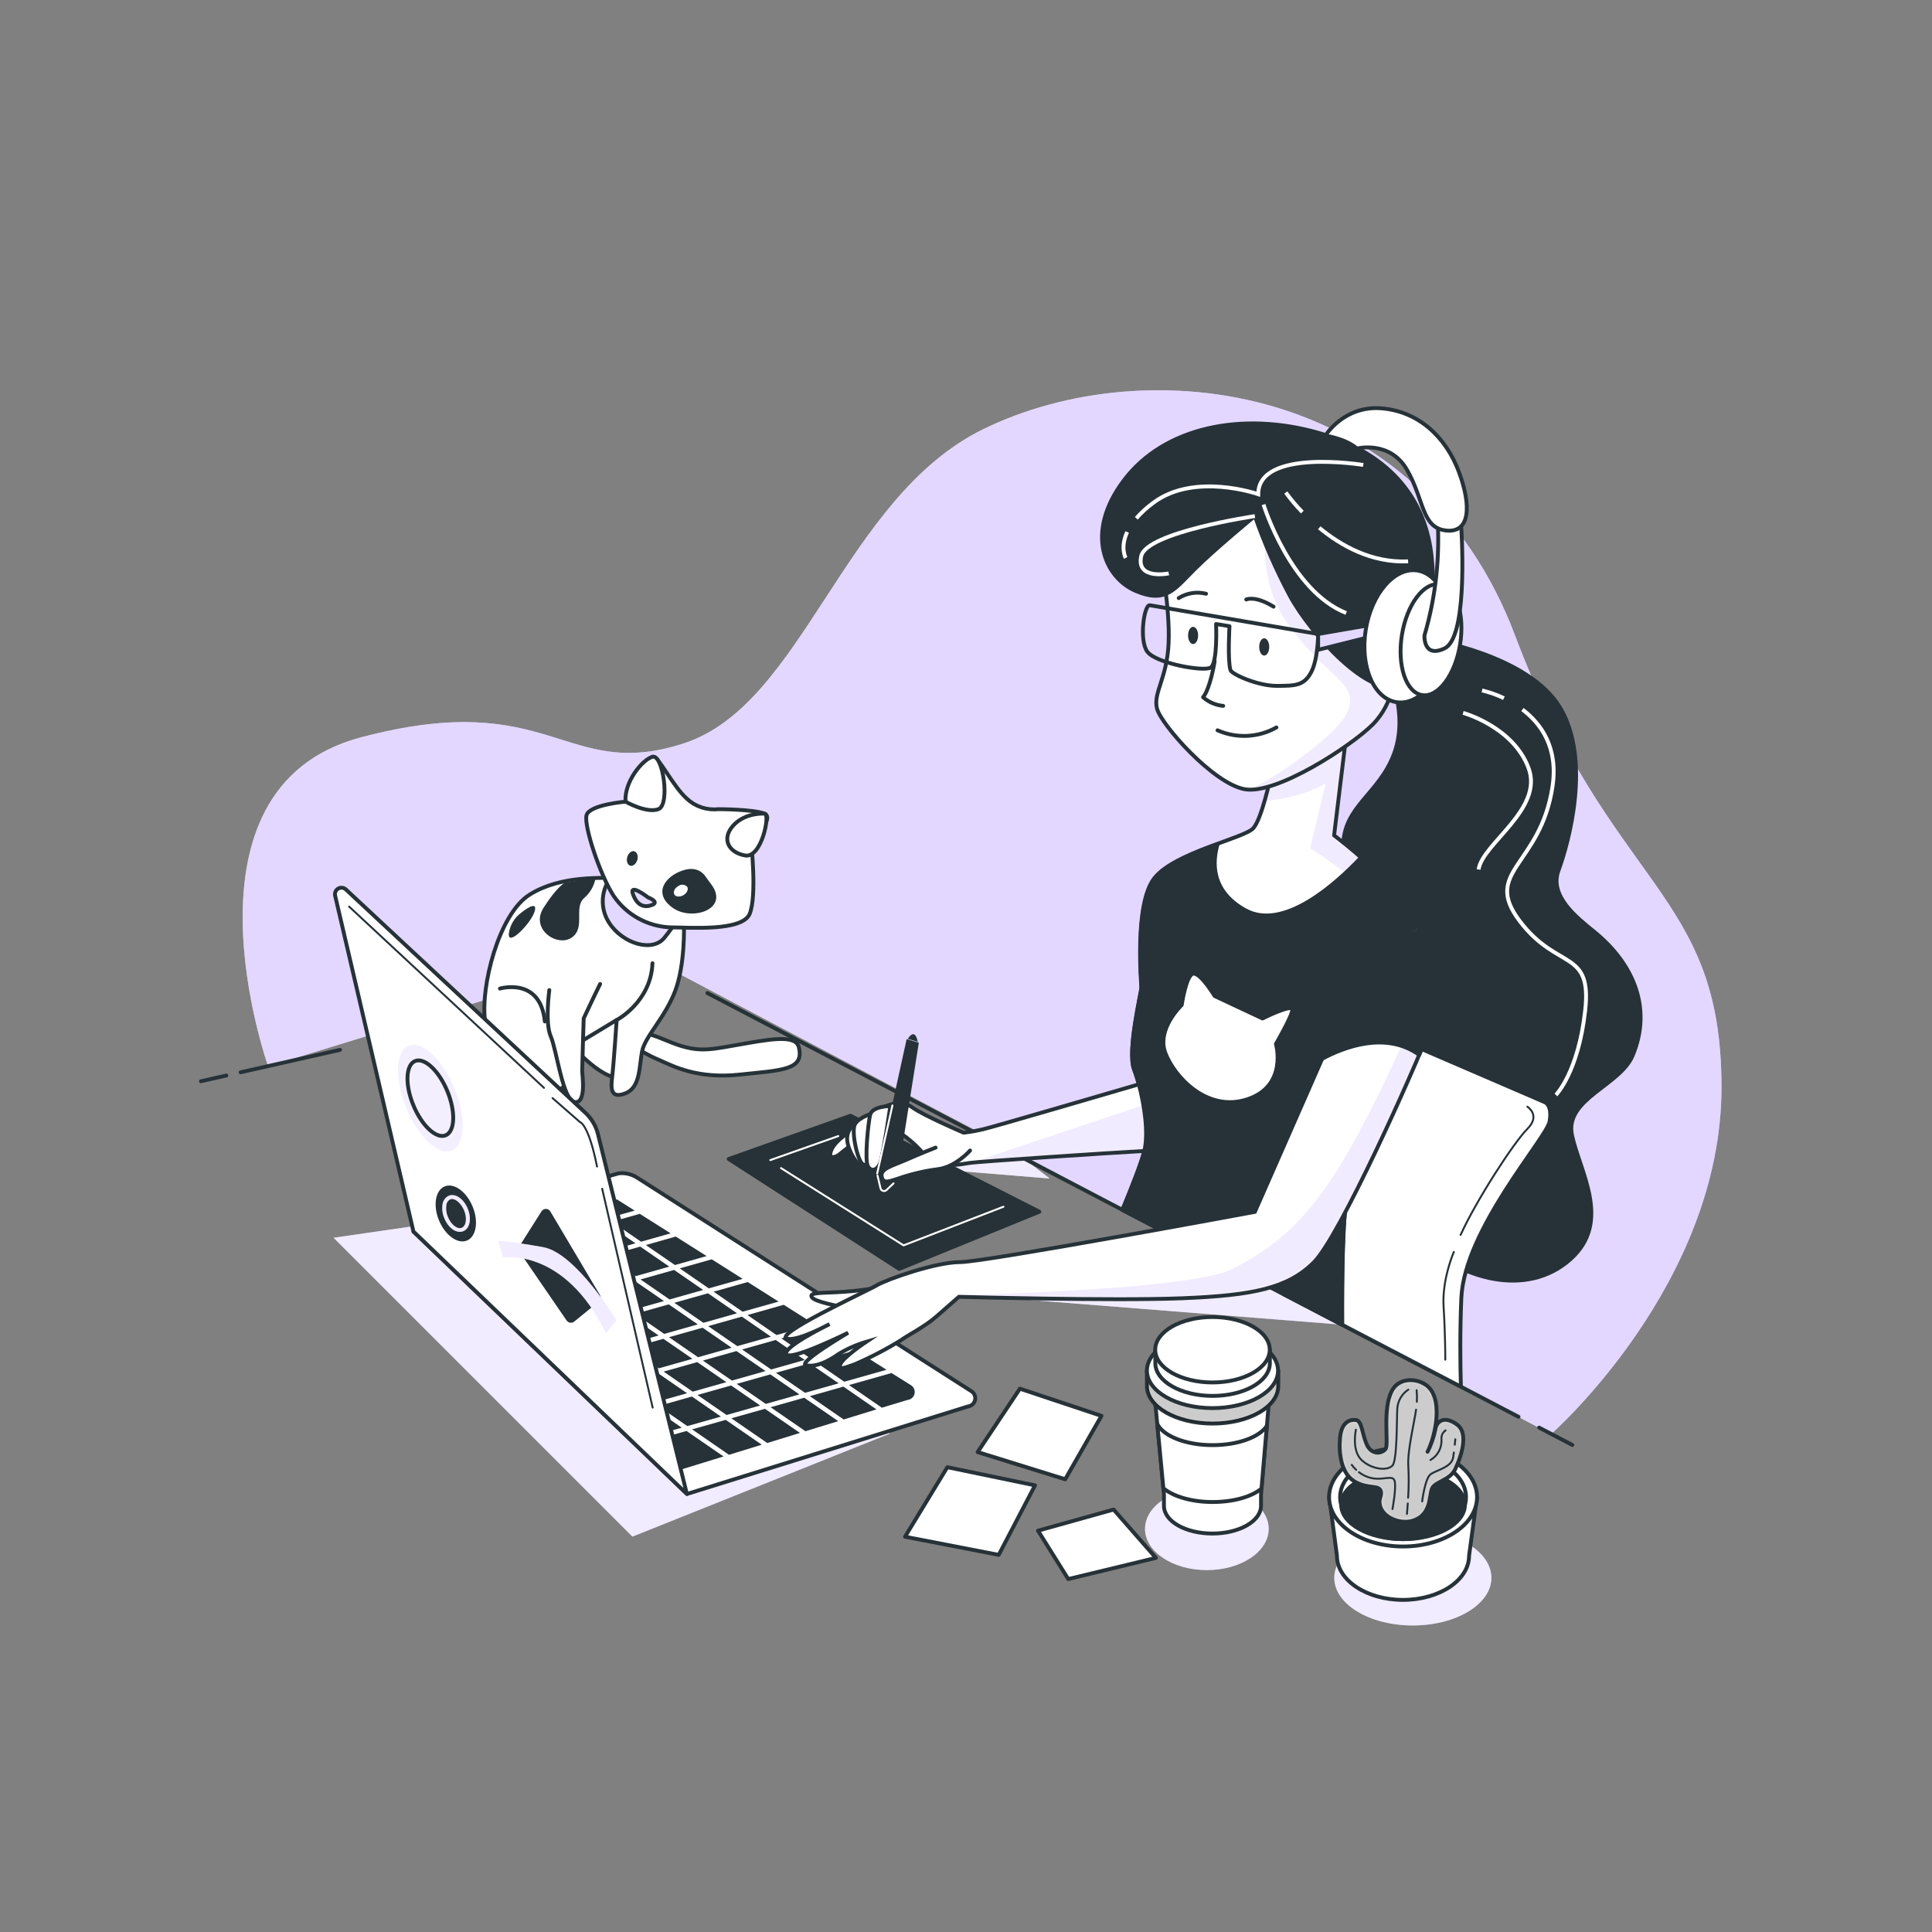 <svg width="500" height="500" viewBox="0 0 500 500" fill="none" xmlns="http://www.w3.org/2000/svg">
<rect x="0" y="0" width="500" height="500" fill="#808080" stroke="none"/>
<path d="M401.41 371.15C401.41 371.15 445.52 332.45 445.52 281.38C445.52 230.31 416.89 230.3 392.12 164.52C367.35 98.74 296.93 90.23 254.37 111.12C218.25 128.86 207.94 182.32 176.98 192.38C146.02 202.44 142.98 177.68 93.4 190.83C43.82 203.98 69.4 275.96 69.4 275.96L165.4 246.55L401.41 371.15Z" fill="#E3D8FF"/>
<path opacity="0.7" d="M401.41 371.15C401.41 371.15 445.52 332.45 445.52 281.38C445.52 230.31 416.89 230.3 392.12 164.52C367.35 98.74 296.93 90.23 254.37 111.12C218.25 128.86 207.94 182.32 176.98 192.38C146.02 202.44 142.98 177.68 93.4 190.83C43.82 203.98 69.4 275.96 69.4 275.96L165.4 246.55L401.41 371.15Z" fill="#E3D8FF"/>
<path d="M230.33 371L163.67 397.67L86.33 320.33L137 313L230.33 371Z" fill="#E3D8FF"/>
<path opacity="0.5" d="M230.33 371L163.67 397.67L86.33 320.33L137 313L230.33 371Z" fill="white"/>
<path d="M312.33 406.34C321.167 406.34 328.33 401.563 328.33 395.67C328.33 389.777 321.167 385 312.33 385C303.493 385 296.33 389.777 296.33 395.67C296.33 401.563 303.493 406.34 312.33 406.34Z" fill="#E3D8FF"/>
<path opacity="0.5" d="M312.33 406.34C321.167 406.34 328.33 401.563 328.33 395.67C328.33 389.777 321.167 385 312.33 385C303.493 385 296.33 389.777 296.33 395.67C296.33 401.563 303.493 406.34 312.33 406.34Z" fill="white"/>
<path d="M249.67 335.09L347.35 342.83L325.67 331.67L249.67 335.09Z" fill="#E3D8FF"/>
<path opacity="0.5" d="M249.67 335.09L347.35 342.83L325.67 331.67L249.67 335.09Z" fill="white"/>
<path d="M271.67 305L242.69 302.63L246.33 298.33H263L271.67 305Z" fill="#E3D8FF"/>
<path opacity="0.5" d="M271.67 305L242.69 302.63L246.33 298.33H263L271.67 305Z" fill="white"/>
<path d="M365.64 420.67C376.868 420.67 385.97 415.15 385.97 408.34C385.97 401.53 376.868 396.01 365.64 396.01C354.412 396.01 345.31 401.53 345.31 408.34C345.31 415.15 354.412 420.67 365.64 420.67Z" fill="#E3D8FF"/>
<path opacity="0.5" d="M365.64 420.67C376.868 420.67 385.97 415.15 385.97 408.34C385.97 401.53 376.868 396.01 365.64 396.01C354.412 396.01 345.31 401.53 345.31 408.34C345.31 415.15 354.412 420.67 365.64 420.67Z" fill="white"/>
<path d="M245.17 379.71L234.22 397.7L258.47 402.4L267.86 384.41L245.17 379.71Z" fill="white" stroke="#263238" stroke-linecap="round" stroke-linejoin="round"/>
<path d="M263.95 359.38L253 375.8L275.68 382.84L285.07 366.42L263.95 359.38Z" fill="white"/>
<mask id="mask0_28_2" style="mask-type:luminance" maskUnits="userSpaceOnUse" x="253" y="359" width="33" height="24">
<path d="M263.95 359.38L253 375.8L275.68 382.84L285.07 366.42L263.95 359.38Z" fill="white"/>
</mask>
<g mask="url(#mask0_28_2)">
<path opacity="0.5" d="M263.95 359.38L253 375.8L275.68 382.84L285.07 366.42L263.95 359.38Z" fill="white" stroke="#263238" stroke-miterlimit="10"/>
</g>
<path d="M263.95 359.38L253 375.8L275.68 382.84L285.07 366.42L263.95 359.38Z" stroke="#263238" stroke-linecap="round" stroke-linejoin="round"/>
<path d="M288.2 390.67L268.64 396.14L276.46 408.66L299.15 403.18L288.2 390.67Z" fill="white" stroke="#263238" stroke-linecap="round" stroke-linejoin="round"/>
<path d="M344 387.46L346 402.65C346 408.94 353.65 414.05 363.09 414.05C372.53 414.05 380.19 408.94 380.19 402.65L382.25 387.46H344Z" fill="white" stroke="#263238" stroke-linecap="round" stroke-linejoin="round"/>
<path d="M363.11 400.23C373.686 400.23 382.26 394.513 382.26 387.46C382.26 380.407 373.686 374.69 363.11 374.69C352.534 374.69 343.96 380.407 343.96 387.46C343.96 394.513 352.534 400.23 363.11 400.23Z" fill="white" stroke="#263238" stroke-linecap="round" stroke-linejoin="round"/>
<path d="M363.11 398.32C372.107 398.32 379.4 393.458 379.4 387.46C379.4 381.462 372.107 376.6 363.11 376.6C354.113 376.6 346.82 381.462 346.82 387.46C346.82 393.458 354.113 398.32 363.11 398.32Z" fill="white" stroke="#263238" stroke-linecap="round" stroke-linejoin="round"/>
<path d="M363.11 398.33C371.952 398.33 379.12 394.345 379.12 389.43C379.12 384.515 371.952 380.53 363.11 380.53C354.268 380.53 347.1 384.515 347.1 389.43C347.1 394.345 354.268 398.33 363.11 398.33Z" fill="#263238" stroke="#263238" stroke-linecap="round" stroke-linejoin="round"/>
<path d="M368.88 358.31C366.1 356.52 361.88 356.68 360.19 359.99C357.69 364.81 359.48 373.74 358.58 374.99C357.68 376.24 355.01 376.6 353.76 373.92C352.51 371.24 352.51 367.67 350.9 367.49C349.29 367.31 347.15 368.03 346.79 372.14C346.43 376.25 347.15 380.89 350.01 383.03C352.87 385.17 356.08 384.46 357.01 385.36C357.94 386.26 357.01 387.66 357.01 388.58C357.01 392.58 362.24 394.58 365.55 393.58C370.37 392.15 369.84 387.32 370.55 385.36C371.26 383.4 375.2 383.21 376.63 380.18C378.06 377.15 380.2 371.06 377.16 368.74C374.12 366.42 371.8 367.49 371.45 369.99C371.034 371.975 370.362 373.898 369.45 375.71C371.59 371.48 373.69 361.41 368.88 358.31Z" fill="white"/>
<mask id="mask1_28_2" style="mask-type:luminance" maskUnits="userSpaceOnUse" x="346" y="357" width="33" height="37">
<path d="M368.88 358.31C366.1 356.52 361.88 356.68 360.19 359.99C357.69 364.81 359.48 373.74 358.58 374.99C357.68 376.24 355.01 376.6 353.76 373.92C352.51 371.24 352.51 367.67 350.9 367.49C349.29 367.31 347.15 368.03 346.79 372.14C346.43 376.25 347.15 380.89 350.01 383.03C352.87 385.17 356.08 384.46 357.01 385.36C357.94 386.26 357.01 387.66 357.01 388.58C357.01 392.58 362.24 394.58 365.55 393.58C370.37 392.15 369.84 387.32 370.55 385.36C371.26 383.4 375.2 383.21 376.63 380.18C378.06 377.15 380.2 371.06 377.16 368.74C374.12 366.42 371.8 367.49 371.45 369.99C371.034 371.975 370.362 373.898 369.45 375.71C371.59 371.48 373.69 361.41 368.88 358.31Z" fill="white"/>
</mask>
<g mask="url(#mask1_28_2)">
<path opacity="0.2" d="M368.88 358.31C366.1 356.52 361.88 356.68 360.19 359.99C357.69 364.81 359.48 373.74 358.58 374.99C357.68 376.24 355.01 376.6 353.76 373.92C352.51 371.24 352.51 367.67 350.9 367.49C349.29 367.31 347.15 368.03 346.79 372.14C346.43 376.25 347.15 380.89 350.01 383.03C352.87 385.17 356.08 384.46 357.01 385.36C357.94 386.26 357.01 387.66 357.01 388.58C357.01 392.58 362.24 394.58 365.55 393.58C370.37 392.15 369.84 387.32 370.55 385.36C371.26 383.4 375.2 383.21 376.63 380.18C378.06 377.15 380.2 371.06 377.16 368.74C374.12 366.42 371.8 367.49 371.45 369.99C371.034 371.975 370.362 373.898 369.45 375.71C371.59 371.48 373.69 361.41 368.88 358.31Z" fill="black"/>
</g>
<path d="M368.88 358.31C366.1 356.52 361.88 356.68 360.19 359.99C357.69 364.81 359.48 373.74 358.58 374.99C357.68 376.24 355.01 376.6 353.76 373.92C352.51 371.24 352.51 367.67 350.9 367.49C349.29 367.31 347.15 368.03 346.79 372.14C346.43 376.25 347.15 380.89 350.01 383.03C352.87 385.17 356.08 384.46 357.01 385.36C357.94 386.26 357.01 387.66 357.01 388.58C357.01 392.58 362.24 394.58 365.55 393.58C370.37 392.15 369.84 387.32 370.55 385.36C371.26 383.4 375.2 383.21 376.63 380.18C378.06 377.15 380.2 371.06 377.16 368.74C374.12 366.42 371.8 367.49 371.45 369.99C371.034 371.975 370.362 373.898 369.45 375.71C371.59 371.48 373.69 361.41 368.88 358.31Z" stroke="#263238" stroke-linecap="round" stroke-linejoin="round"/>
<path d="M364.48 359.63C363.669 360.164 362.99 360.875 362.494 361.71C361.999 362.545 361.7 363.482 361.62 364.45C361.44 367.67 361.62 377.85 360.37 379.28C359.12 380.71 355.01 380.35 352.37 377.85C349.73 375.35 350.9 370 350.9 370" stroke="#263238" stroke-width="0.5" stroke-linecap="round" stroke-linejoin="round"/>
<path d="M351.69 381C352.616 381.721 353.687 382.232 354.83 382.5C358.05 383.21 360.37 381.61 360.91 383.21C361.45 384.81 360.37 390.54 360.37 390.54" stroke="#263238" stroke-width="0.5" stroke-linecap="round" stroke-linejoin="round"/>
<path d="M349.83 379.1C350.163 379.569 350.545 380.002 350.97 380.39" stroke="#263238" stroke-width="0.5" stroke-linecap="round" stroke-linejoin="round"/>
<path d="M364.42 387.61C364.6 384.947 364.62 382.275 364.48 379.61C364.16 375.61 366.02 368.18 366.48 364.82" stroke="#263238" stroke-width="0.5" stroke-linecap="round" stroke-linejoin="round"/>
<path d="M364.12 391.79C364.12 391.79 364.22 390.7 364.33 389.1" stroke="#263238" stroke-width="0.5" stroke-linecap="round" stroke-linejoin="round"/>
<path d="M376.49 373.89C376.58 373.02 376.63 372.49 376.63 372.49" stroke="#263238" stroke-width="0.5" stroke-linecap="round" stroke-linejoin="round"/>
<path d="M368.05 388.57C368.05 388.57 368.77 382.68 370.2 381.57C371.63 380.46 375.73 379.78 376.09 377.1C376.15 376.68 376.2 376.28 376.25 375.91" stroke="#263238" stroke-width="0.5" stroke-linecap="round" stroke-linejoin="round"/>
<path d="M374.13 370.17C373.755 370.421 373.456 370.77 373.266 371.179C373.076 371.588 373.001 372.042 373.05 372.49C373.123 373.561 372.895 374.63 372.392 375.578C371.888 376.525 371.129 377.312 370.2 377.85" stroke="#263238" stroke-width="0.5" stroke-linecap="round" stroke-linejoin="round"/>
<path d="M366.68 362.78C366.734 361.78 366.714 360.777 366.62 359.78" stroke="#263238" stroke-width="0.5" stroke-linecap="round" stroke-linejoin="round"/>
<path d="M298.58 358.86L301.23 386.76V389.71C301.23 393.71 306.85 396.88 313.79 396.88C320.73 396.88 326.35 393.67 326.35 389.71V386.76L328.76 358.57L298.58 358.86Z" fill="white" stroke="#263238" stroke-linecap="round" stroke-linejoin="round"/>
<path d="M326.47 385.25L327.86 369C325.99 371.91 320.41 374 313.81 374C306.86 374 301.05 371.66 299.5 368.51L301.08 385.15C303.64 387.28 308.37 388.72 313.81 388.72C319.25 388.72 323.91 387.35 326.47 385.25Z" fill="white" stroke="#263238" stroke-linecap="round" stroke-linejoin="round"/>
<path d="M299.08 364.12V363.93L298.95 362.81L299.08 364.12Z" fill="white" stroke="#263238" stroke-linecap="round" stroke-linejoin="round"/>
<path d="M329.24 354.72C326.58 351.36 320.67 349.01 313.79 349.01C306.91 349.01 301 351.36 298.33 354.72H296.82V358.72C296.82 364.08 304.42 368.42 313.82 368.42C323.22 368.42 330.82 364.08 330.82 358.72V354.72H329.24Z" fill="white" stroke="#263238" stroke-linecap="round" stroke-linejoin="round"/>
<path opacity="0.2" d="M329.24 354.72C326.58 351.36 320.67 349.01 313.79 349.01C306.91 349.01 301 351.36 298.33 354.72H296.82V358.72C296.82 364.08 304.42 368.42 313.82 368.42C323.22 368.42 330.82 364.08 330.82 358.72V354.72H329.24Z" fill="black"/>
<path d="M313.79 364.42C323.162 364.42 330.76 360.077 330.76 354.72C330.76 349.363 323.162 345.02 313.79 345.02C304.418 345.02 296.82 349.363 296.82 354.72C296.82 360.077 304.418 364.42 313.79 364.42Z" fill="white" stroke="#263238" stroke-linecap="round" stroke-linejoin="round"/>
<path d="M327.29 349.31C324.96 346.37 319.8 344.31 313.79 344.31C307.78 344.31 302.62 346.36 300.29 349.31H299V352.79C299 357.47 305.63 361.26 313.82 361.26C322.01 361.26 328.64 357.47 328.64 352.79V349.31H327.29Z" fill="white" stroke="#263238" stroke-linecap="round" stroke-linejoin="round"/>
<path d="M313.79 357.78C321.975 357.78 328.61 353.988 328.61 349.31C328.61 344.632 321.975 340.84 313.79 340.84C305.605 340.84 298.97 344.632 298.97 349.31C298.97 353.988 305.605 357.78 313.79 357.78Z" fill="white" stroke="#263238" stroke-linecap="round" stroke-linejoin="round"/>
<path d="M164.21 267.06C164.21 267.06 165.37 266.29 172.73 269.38C180.09 272.47 182.98 271.8 190.14 270.54C198.74 269.04 205.88 267.54 206.74 271.02C208.23 277.02 202.21 276.95 191.38 278.11C180.55 279.27 174.27 275.96 170.79 274.41C169.188 273.752 167.637 272.977 166.15 272.09L164.21 267.06Z" fill="white" stroke="#263238" stroke-linecap="round" stroke-linejoin="round"/>
<path d="M147.57 270.16C147.57 270.16 157.25 281.38 161.5 278.28C165.75 275.18 165.37 265.13 161.5 262.03C157.63 258.93 146.8 264.74 147.57 270.16Z" fill="white" stroke="#263238" stroke-linecap="round" stroke-linejoin="round"/>
<path d="M177 239.2C177 239.2 177.39 249.65 174.68 256.61C171.97 263.57 166.94 268.22 166.17 272.09C165.4 275.96 165.78 281.38 161.91 282.93C158.04 284.48 158.04 281.77 158.43 278.67C158.82 275.57 159.59 263.97 159.59 263.97L146.8 271.7C146.8 271.7 150.28 281.38 142.93 282.54C135.58 283.7 126.68 272.48 125.52 264C124.36 255.52 129 236.52 137.13 231.49C145.26 226.46 155.7 227.24 161.13 227.24C166.56 227.24 174.66 231.08 177 239.2Z" fill="white" stroke="#263238" stroke-linecap="round" stroke-linejoin="round"/>
<path d="M146.15 228.46C146.15 228.46 144.15 229.46 140.66 234.95C137.17 240.44 144.15 245.17 147.9 242.68C151.65 240.19 148.39 234.95 151.14 232.45C152.722 231.108 153.784 229.254 154.14 227.21L146.15 228.46Z" fill="#263238"/>
<path d="M134.93 236.19C134.036 236.828 133.285 237.646 132.725 238.592C132.166 239.537 131.81 240.589 131.68 241.68C131.43 245.17 137.68 238.68 138.42 235.68C139.16 232.68 134.93 236.19 134.93 236.19Z" fill="#263238"/>
<path d="M157.25 228.37C156.362 229.982 155.93 231.805 155.999 233.644C156.067 235.483 156.635 237.269 157.64 238.81C161.12 244.23 168.86 246.55 171.95 242.68C175.04 238.81 176.21 236.88 175.05 234.95C173.89 233.02 162.67 225.27 157.25 228.37Z" fill="#E3D8FF" stroke="#263238" stroke-linecap="round" stroke-linejoin="round"/>
<path d="M185.88 209.41C184.411 209.57 182.925 209.41 181.524 208.942C180.122 208.475 178.839 207.71 177.76 206.7C173.89 203.22 170.4 195.48 168.86 195.86C167.32 196.24 161.86 207.47 161.86 207.47C161.86 207.47 152.57 208.25 151.8 210.95C151.03 213.65 155.28 226.43 158.8 231.85C160.441 234.264 162.627 236.259 165.18 237.675C167.733 239.09 170.583 239.887 173.5 240C178.14 240 192.07 241.16 194.01 236.51C195.95 231.86 194.39 217.94 194.39 217.94C194.39 217.94 200.59 211.75 197.88 210.59C195.17 209.43 185.88 209.41 185.88 209.41Z" fill="white" stroke="#263238" stroke-linecap="round" stroke-linejoin="round"/>
<path d="M184 228.77C183.53 228.16 183.08 227.54 182.64 226.9C181.91 225.82 180.18 224.17 176.85 225.22C172.11 226.71 168.85 231.22 174.11 234.95C179.06 238.5 189 235.3 184 228.77Z" fill="#263238"/>
<path d="M161.89 207.47C161.89 207.47 167.31 210.57 170.4 209.41C173.49 208.25 171.56 195.09 168.86 195.86C166.16 196.63 161.5 202.44 161.89 207.47Z" fill="white" stroke="#263238" stroke-linecap="round" stroke-linejoin="round"/>
<path d="M197.88 210.57C197.88 210.57 192.88 210.18 189.75 213.66C186.62 217.14 188.59 220.66 192.85 221.4C197.11 222.14 199.42 210.57 197.88 210.57Z" fill="white" stroke="#263238" stroke-linecap="round" stroke-linejoin="round"/>
<path d="M167.7 232.24C167.7 232.24 162.7 228.37 163.83 231.46C164.96 234.55 166.92 234.95 168.83 234.17C170.74 233.39 167.7 232.24 167.7 232.24Z" fill="#E3D8FF" stroke="#263238" stroke-linecap="round" stroke-linejoin="round"/>
<path d="M164.94 222.54C164.65 223.54 163.83 224.24 163.11 224.04C162.39 223.84 162.04 222.84 162.33 221.81C162.62 220.78 163.44 220.11 164.16 220.31C164.88 220.51 165.23 221.52 164.94 222.54Z" fill="#263238"/>
<path d="M176.87 231.67C175.94 232.21 174.87 232.13 174.51 231.48C174.15 230.83 174.57 229.88 175.51 229.34C175.854 229.067 176.288 228.934 176.725 228.967C177.163 229 177.572 229.198 177.87 229.52C178.23 230.17 177.79 231.13 176.87 231.67Z" fill="white"/>
<path d="M142.16 256.23C142.16 256.23 141 264.74 142.54 268.23C144.08 271.72 145.64 284.87 148.74 285.23C151.84 285.59 150.67 278.23 150.67 277.1C150.67 275.97 151.06 263.56 151.06 263.56C151.06 263.56 153.77 257.75 155.31 254.66" fill="white"/>
<path d="M142.16 256.23C142.16 256.23 141 264.74 142.54 268.23C144.08 271.72 145.64 284.87 148.74 285.23C151.84 285.59 150.67 278.23 150.67 277.1C150.67 275.97 151.06 263.56 151.06 263.56C151.06 263.56 153.77 257.75 155.31 254.66" stroke="#263238" stroke-linecap="round" stroke-linejoin="round"/>
<path d="M129.39 255.84C129.39 255.84 139.84 252.74 141 264.35" stroke="#263238" stroke-linecap="round" stroke-linejoin="round"/>
<path d="M159.57 264C159.57 264 168.47 259.35 168.86 249.29" stroke="#263238" stroke-linecap="round" stroke-linejoin="round"/>
<path d="M52 279.83L58.59 278.34" stroke="#263238" stroke-linecap="round" stroke-linejoin="round"/>
<path d="M107 318.72L160.14 303.65C161.829 303.471 163.528 303.881 164.95 304.81L251.42 360.06C251.788 360.298 252.075 360.644 252.24 361.05C252.406 361.456 252.442 361.903 252.345 362.331C252.248 362.759 252.022 363.146 251.697 363.441C251.373 363.736 250.965 363.924 250.53 363.98L177.81 386.63L107 318.72Z" fill="white" stroke="#263238" stroke-linecap="round" stroke-linejoin="round"/>
<path d="M138.07 321.9L145.6 327.09L154.3 324.63L146.78 319.45L138.07 321.9Z" fill="#263238"/>
<path d="M142.76 336.41L135.24 331.22L126.53 333.68L134.06 338.87L142.76 336.41Z" fill="#263238"/>
<path d="M156.99 325.08L164.51 330.26L173.21 327.8L165.69 322.62L156.99 325.08Z" fill="#263238"/>
<path d="M165.76 331.12L173.28 336.3L181.98 333.84L174.46 328.66L165.76 331.12Z" fill="#263238"/>
<path d="M146.84 327.94L154.36 333.13L163.06 330.67L155.54 325.49L146.84 327.94Z" fill="#263238"/>
<path d="M127.92 324.77L135.44 329.96L144.15 327.5L136.62 322.31L127.92 324.77Z" fill="#263238"/>
<path d="M187.97 357.7L180.44 352.51L171.75 354.97L179.27 360.16L187.97 357.7Z" fill="#263238"/>
<path d="M177.81 360.57L170.29 355.38L161.59 357.84L169.12 363.02L177.81 360.57Z" fill="#263238"/>
<path d="M151.52 342.45L144 337.26L135.3 339.72L142.82 344.9L151.52 342.45Z" fill="#263238"/>
<path d="M196.73 363.74L189.21 358.56L180.51 361.01L188.03 366.2L196.73 363.74Z" fill="#263238"/>
<path d="M160.29 348.49L152.76 343.3L144.06 345.76L151.59 350.94L160.29 348.49Z" fill="#263238"/>
<path d="M169.05 354.53L161.53 349.34L152.83 351.8L160.35 356.99L169.05 354.53Z" fill="#263238"/>
<path d="M174.52 337.16L182.04 342.34L190.74 339.88L183.22 334.7L174.52 337.16Z" fill="#263238"/>
<path d="M136.69 330.81L144.21 336L152.91 333.54L145.39 328.36L136.69 330.81Z" fill="#263238"/>
<path d="M206.88 360.87L199.36 355.69L190.66 358.15L198.18 363.33L206.88 360.87Z" fill="#263238"/>
<path d="M180.59 342.75L173.07 337.57L164.37 340.02L171.89 345.21L180.59 342.75Z" fill="#263238"/>
<path d="M161.67 339.58L154.15 334.39L145.45 336.85L152.97 342.04L161.67 339.58Z" fill="#263238"/>
<path d="M125.23 324.33L120.83 321.29L114.88 322.96L118.36 326.27L125.23 324.33Z" fill="#263238"/>
<path d="M133.99 330.37L126.47 325.18L119.34 327.2L125.23 332.78L125.29 332.82L133.99 330.37Z" fill="#263238"/>
<path d="M155.6 333.99L163.13 339.17L171.83 336.71L164.3 331.53L155.6 333.99Z" fill="#263238"/>
<path d="M170.44 345.62L162.92 340.44L154.22 342.89L161.74 348.08L170.44 345.62Z" fill="#263238"/>
<path d="M208.27 351.96L200.75 346.78L192.05 349.24L199.57 354.42L208.27 351.96Z" fill="#263238"/>
<path d="M183.28 343.2L190.81 348.38L199.51 345.92L191.99 340.74L183.28 343.2Z" fill="#263238"/>
<path d="M198.12 354.83L190.6 349.65L181.9 352.11L189.42 357.29L198.12 354.83Z" fill="#263238"/>
<path d="M189.35 348.79L181.83 343.61L173.13 346.06L180.66 351.25L189.35 348.79Z" fill="#263238"/>
<path d="M179.2 351.66L171.68 346.48L162.98 348.93L170.5 354.12L179.2 351.66Z" fill="#263238"/>
<path d="M141.37 345.31L133.85 340.13L133.18 340.32L139.11 345.95L141.37 345.31Z" fill="#263238"/>
<path d="M208.13 361.73L199.43 364.19L208.45 370.4L216.93 367.79L208.13 361.73Z" fill="#263238"/>
<path d="M197.97 364.6L189.27 367.05L198.56 373.45L207.03 370.84L197.97 364.6Z" fill="#263238"/>
<path d="M158.9 357.39L151.38 352.21L147.01 353.44L152.95 359.08L158.9 357.39Z" fill="#263238"/>
<path d="M217.04 358L209.51 352.82L200.81 355.28L208.34 360.46L217.04 358Z" fill="#263238"/>
<path d="M167.66 363.44L160.14 358.25L153.93 360.01L159.86 365.64L167.66 363.44Z" fill="#263238"/>
<path d="M176.43 369.48L168.91 364.29L160.84 366.57L166.78 372.2L176.43 369.48Z" fill="#263238"/>
<path d="M186.58 366.61L179.06 361.42L170.36 363.88L177.88 369.07L186.58 366.61Z" fill="#263238"/>
<path d="M235.72 358.47L230.72 355.34L219.72 358.45L228.22 364.31L234.84 362.31C235.276 362.272 235.689 362.097 236.019 361.809C236.349 361.522 236.58 361.137 236.677 360.71C236.775 360.284 236.735 359.837 236.563 359.434C236.391 359.032 236.096 358.694 235.72 358.47Z" fill="#263238"/>
<path d="M177.67 370.33L167.76 373.13L175.56 380.53L187.25 376.93L177.67 370.33Z" fill="#263238"/>
<path d="M221.44 349.45L210.97 352.41L218.49 357.59L229.44 354.5L221.44 349.45Z" fill="#263238"/>
<path d="M218.28 358.86L209.58 361.32L218.34 367.36L226.82 364.75L218.28 358.86Z" fill="#263238"/>
<path d="M157.14 315.31L164.25 313.3L159.66 310.4L152.8 312.32L157.14 315.31Z" fill="#263238"/>
<path d="M197.14 373.89L187.82 367.46L179.12 369.92L188.66 376.5L197.14 373.89Z" fill="#263238"/>
<path d="M158.38 316.17L165.9 321.35L173.57 319.19L165.57 314.14L158.38 316.17Z" fill="#263238"/>
<path d="M175.91 328.25L183.43 333.43L192.19 330.96L184.2 325.91L175.91 328.25Z" fill="#263238"/>
<path d="M167.14 322.21L174.67 327.39L182.88 325.07L174.88 320.02L167.14 322.21Z" fill="#263238"/>
<path d="M184.67 334.29L192.19 339.47L201.5 336.85L193.51 331.79L184.67 334.29Z" fill="#263238"/>
<path d="M193.44 340.33L200.96 345.51L210.81 342.73L202.82 337.68L193.44 340.33Z" fill="#263238"/>
<path d="M212.13 343.56L202.2 346.37L209.72 351.55L220.12 348.62L212.13 343.56Z" fill="#263238"/>
<path d="M148.23 319.04L155.75 324.22L164.45 321.76L156.93 316.58L148.23 319.04Z" fill="#263238"/>
<path d="M130.66 337.94L132.2 339.39L132.6 339.27L130.66 337.94Z" fill="#263238"/>
<path d="M126.68 323.92L135.38 321.46L131 318.44L122.28 320.88L126.68 323.92Z" fill="#263238"/>
<path d="M136.83 321.05L145.53 318.59L141.17 315.58L132.45 318.03L136.83 321.05Z" fill="#263238"/>
<path d="M142.63 315.18L146.99 318.18L155.69 315.72L151.34 312.73L142.63 315.18Z" fill="#263238"/>
<path d="M150.13 351.36L142.61 346.17L140.09 346.88L146.03 352.51L150.13 351.36Z" fill="#263238"/>
<path d="M177.76 386.63L154.76 293.52C154.236 291.403 153.107 289.485 151.51 288L89.51 230.19C89.246 229.945 88.911 229.792 88.554 229.751C88.197 229.711 87.836 229.787 87.525 229.967C87.213 230.147 86.968 230.423 86.825 230.753C86.682 231.083 86.649 231.45 86.73 231.8L107 318.72L177.76 386.63Z" fill="white" stroke="#263238" stroke-linecap="round" stroke-linejoin="round"/>
<path d="M143 284.19L150.09 290.39C150.09 290.39 152.3 290.83 154.51 301.9" stroke="#263238" stroke-width="0.5" stroke-linecap="round" stroke-linejoin="round"/>
<path d="M155.84 307.65L168.91 364.29" stroke="#263238" stroke-width="0.5" stroke-linecap="round" stroke-linejoin="round"/>
<path d="M117.57 281.66C120.64 289.12 120.36 296.31 116.94 297.72C113.52 299.13 108.25 294.22 105.18 286.72C102.11 279.22 102.39 272.07 105.81 270.67C109.23 269.27 114.5 274.2 117.57 281.66Z" fill="#E3D8FF"/>
<path opacity="0.6" d="M117.57 281.66C120.64 289.12 120.36 296.31 116.94 297.72C113.52 299.13 108.25 294.22 105.18 286.72C102.11 279.22 102.39 272.07 105.81 270.67C109.23 269.27 114.5 274.2 117.57 281.66Z" fill="white"/>
<path d="M115.33 293.817C117.761 292.816 117.96 287.703 115.775 282.397C113.59 277.091 109.849 273.601 107.418 274.602C104.987 275.603 104.787 280.715 106.972 286.021C109.157 291.328 112.899 294.817 115.33 293.817Z" stroke="#263238" stroke-miterlimit="10"/>
<path d="M122.31 312.25C123.91 316.12 123.25 320.06 120.85 321.05C118.45 322.04 115.21 319.7 113.61 315.84C112.01 311.98 112.68 308.03 115.08 307.04C117.48 306.05 120.72 308.39 122.31 312.25Z" fill="#263238"/>
<path d="M119 318.8C117.49 318.8 115.85 317.43 115 315.29C114.521 314.19 114.355 312.979 114.52 311.79C114.564 311.294 114.737 310.819 115.021 310.41C115.305 310.001 115.691 309.674 116.14 309.46C117.83 308.76 119.99 310.23 121.05 312.8C122.1 315.37 121.6 317.93 119.91 318.63C119.62 318.745 119.311 318.802 119 318.8ZM117 310.29C116.828 310.288 116.658 310.322 116.5 310.39C116.213 310.544 115.97 310.769 115.795 311.044C115.619 311.319 115.518 311.634 115.5 311.96C115.357 312.98 115.502 314.019 115.92 314.96C116.73 316.96 118.38 318.22 119.52 317.75C120.66 317.28 120.93 315.21 120.11 313.23C119.36 311.48 118 310.29 117 310.29Z" fill="#E3D8FF"/>
<g opacity="0.5">
<path d="M119 318.8C117.49 318.8 115.85 317.43 115 315.29C114.521 314.19 114.355 312.979 114.52 311.79C114.564 311.294 114.737 310.819 115.021 310.41C115.305 310.001 115.691 309.674 116.14 309.46C117.83 308.76 119.99 310.23 121.05 312.8C122.1 315.37 121.6 317.93 119.91 318.63C119.62 318.745 119.311 318.802 119 318.8ZM117 310.29C116.828 310.288 116.658 310.322 116.5 310.39C116.213 310.544 115.97 310.769 115.795 311.044C115.619 311.319 115.518 311.634 115.5 311.96C115.357 312.98 115.502 314.019 115.92 314.96C116.73 316.96 118.38 318.22 119.52 317.75C120.66 317.28 120.93 315.21 120.11 313.23C119.36 311.48 118 310.29 117 310.29Z" fill="white"/>
</g>
<path d="M140.14 313.49L134.45 322.49C134.303 322.709 134.225 322.967 134.225 323.23C134.225 323.494 134.303 323.751 134.45 323.97L146.63 341.73C146.737 341.888 146.875 342.021 147.037 342.122C147.198 342.223 147.379 342.288 147.568 342.315C147.756 342.341 147.948 342.328 148.131 342.275C148.314 342.223 148.484 342.132 148.63 342.01L154.94 336.86C155.191 336.657 155.361 336.371 155.418 336.053C155.475 335.735 155.415 335.407 155.25 335.13L142.44 313.54C142.325 313.338 142.161 313.17 141.961 313.051C141.762 312.933 141.536 312.868 141.304 312.863C141.072 312.857 140.843 312.913 140.639 313.023C140.435 313.133 140.263 313.294 140.14 313.49Z" fill="#263238"/>
<path d="M130.24 325.42C130.24 325.42 146 322.8 156.83 345L159.52 341.69C159.52 341.69 149.09 324.32 140.59 322.77C132.09 321.22 129 321.21 129 321.21L130.24 325.42Z" fill="#E3D8FF"/>
<path opacity="0.5" d="M130.24 325.42C130.24 325.42 146 322.8 156.83 345L159.52 341.69C159.52 341.69 149.09 324.32 140.59 322.77C132.09 321.22 129 321.21 129 321.21L130.24 325.42Z" fill="white"/>
<path d="M62.27 277.51L87.99 271.7" stroke="#263238" stroke-linecap="round" stroke-linejoin="round"/>
<path d="M225.57 333.51C222.487 333.997 219.378 334.307 216.26 334.44C211.43 334.63 209.38 334.63 210.12 335.75C210.86 336.87 216.64 337.98 218.68 338.35C220.72 338.72 225.57 333.51 225.57 333.51Z" fill="white" stroke="#263238" stroke-miterlimit="10"/>
<path d="M406.93 373.96L398.32 369.46" stroke="#263238" stroke-linecap="round" stroke-linejoin="round"/>
<path d="M234.94 268.86C234.94 268.86 236.75 265.69 237.51 269.62L234.94 268.86Z" fill="#263238"/>
<path d="M392.99 366.67L183.07 257" stroke="#263238" stroke-linecap="round" stroke-linejoin="round"/>
<path d="M188.59 299.95L232.7 328.39L268.98 313.59L220.11 288.75L188.59 299.95Z" fill="#263238" stroke="#263238" stroke-linecap="round" stroke-linejoin="round"/>
<path d="M216.94 294.02L199.36 300.23" stroke="white" stroke-width="0.5" stroke-linecap="round" stroke-linejoin="round"/>
<path d="M202.12 302.3L233.84 322.3L259.69 312.3" stroke="white" stroke-width="0.5" stroke-linecap="round" stroke-linejoin="round"/>
<path d="M370.34 165.56C370.34 165.56 395.6 169.56 403.73 183.1C411.86 196.64 406.05 217.92 403.34 225.27C400.89 231.94 408.13 237.51 412.58 241.13C422.58 249.25 427.73 260.71 422.53 273.18C419.29 280.94 404.88 284.42 406.83 293.76C408.78 303.1 417.27 316.2 406.44 325.88C395.01 336.08 377.86 330.82 367.84 321.29C356.57 310.57 352.69 291.92 358.46 277.51C365.46 260.1 369.29 248.88 362.71 241.51C356.13 234.14 347.62 229.51 347.62 219.07C347.62 208.63 356.91 205.53 360.78 195.07C364.65 184.61 359.23 173.79 359.23 173.79L370.34 165.56Z" fill="#263238" stroke="#263238" stroke-linecap="round" stroke-linejoin="round"/>
<path d="M394 183.62C398.88 187.31 403.32 193.52 401.78 203.62C398.66 224.12 383.51 225.46 393.31 238.38C403.11 251.3 412.03 245.5 410.24 261.54C408.45 277.58 402.67 283.37 402.67 283.37" stroke="white" stroke-miterlimit="10"/>
<path d="M383.55 178.69C385.504 179.149 387.401 179.82 389.21 180.69" stroke="white" stroke-miterlimit="10"/>
<path d="M378.65 184.49C378.65 184.49 391.57 188.05 395.58 198.74C399.59 209.43 383.58 218.35 382.66 225.03" stroke="white" stroke-miterlimit="10"/>
<path d="M378.08 358.88C377.9 352.75 377.82 344.57 378.19 335.94C378.97 318.14 400.25 294.53 401.02 290.28C401.79 286.03 399.86 285.28 399.86 285.28L357.68 267.09C338.07 279.97 333.3 317.43 332.13 334.91L378.08 358.88Z" fill="white" stroke="#263238" stroke-linecap="round" stroke-linejoin="round"/>
<path d="M395.28 286.41C395.28 286.41 398.82 288.62 395.28 292.16C391.74 295.7 382 310.75 378 319.6" stroke="#263238" stroke-width="0.5" stroke-linecap="round" stroke-linejoin="round"/>
<path d="M376.25 324C376.25 324 373.15 331.08 373.6 338.16C374.05 345.24 374.04 351.88 374.04 351.88" stroke="#263238" stroke-width="0.5" stroke-linecap="round" stroke-linejoin="round"/>
<path d="M293.51 276.8C295.37 281.64 297.61 292.05 296.12 298C295.35 301.09 292.77 307.58 290.48 313.11L347.35 342.83C347.29 330.99 347.44 312.3 348.95 308.83C351.18 303.62 369.04 254.52 367.95 243.36C366.86 232.2 345.26 216.2 345.26 216.2L348.57 189L328.86 200.91C328.86 200.91 326.62 211.69 324.39 214.3C322.16 216.91 303.93 220.62 298.72 227.3C293.51 233.98 295.37 254.46 295.37 255.57C295.37 256.68 291.65 272 293.51 276.8Z" fill="white"/>
<mask id="mask2_28_2" style="mask-type:luminance" maskUnits="userSpaceOnUse" x="290" y="189" width="78" height="154">
<path d="M293.51 276.8C295.37 281.64 297.61 292.05 296.12 298C295.35 301.09 292.77 307.58 290.48 313.11L347.35 342.83C347.29 330.99 347.44 312.3 348.95 308.83C351.18 303.62 369.04 254.52 367.95 243.36C366.86 232.2 345.26 216.2 345.26 216.2L348.57 189L328.86 200.91C328.86 200.91 326.62 211.69 324.39 214.3C322.16 216.91 303.93 220.62 298.72 227.3C293.51 233.98 295.37 254.46 295.37 255.57C295.37 256.68 291.65 272 293.51 276.8Z" fill="white"/>
</mask>
<g mask="url(#mask2_28_2)">
<g style="mix-blend-mode:multiply" opacity="0.5">
<path d="M367.92 243.32C366.8 232.16 345.23 216.16 345.23 216.16L348.57 189L328.86 200.91C328.86 200.91 328.21 204.02 327.27 207.31C328.54 207.2 329.96 207.02 331.55 206.74C339.07 205.41 343.06 202.74 343.06 202.74L339.06 219.56C339.06 219.56 359.42 231.56 364.73 246.12C365.45 248.12 366.22 249.99 367.01 251.85C367.683 249.058 367.989 246.191 367.92 243.32Z" fill="#E3D8FF"/>
</g>
</g>
<path d="M293.51 276.8C295.37 281.64 297.61 292.05 296.12 298C295.35 301.09 292.77 307.58 290.48 313.11L347.35 342.83C347.29 330.99 347.44 312.3 348.95 308.83C351.18 303.62 369.04 254.52 367.95 243.36C366.86 232.2 345.26 216.2 345.26 216.2L348.57 189L328.86 200.91C328.86 200.91 326.62 211.69 324.39 214.3C322.16 216.91 303.93 220.62 298.72 227.3C293.51 233.98 295.37 254.46 295.37 255.57C295.37 256.68 291.65 272 293.51 276.8Z" stroke="#263238" stroke-linecap="round" stroke-linejoin="round"/>
<path d="M293.51 276.8C295.37 281.64 297.61 292.05 296.12 298C295.35 301.09 292.77 307.58 290.48 313.11L347.35 342.83C347.29 330.99 347.44 312.3 348.95 308.83C351.18 303.62 369.04 254.52 367.95 243.36C367.26 236.41 358.64 227.6 352.23 221.93C345.92 228.62 332.23 241.1 322.23 235.54C313.23 230.54 313.8 222.94 315.13 218.42C309.05 220.66 301.78 223.52 298.79 227.36C293.58 234.06 295.44 254.52 295.44 255.63C295.44 256.74 291.65 272 293.51 276.8Z" fill="#263238" stroke="#263238" stroke-linecap="round" stroke-linejoin="round"/>
<path d="M326.73 263.58L314.35 257.77C314.35 257.77 310.86 251.97 308.93 251.97C307 251.97 305.83 260.1 305.83 260.1C305.83 260.1 299.26 266.29 301.58 272.48C303.9 278.67 312.41 287.96 322.86 284.48C333.31 281 330.21 270.17 330.21 270.17C330.21 270.17 334.47 262.82 334.47 261.27C334.47 259.72 326.73 263.58 326.73 263.58Z" fill="white" stroke="#263238" stroke-linecap="round" stroke-linejoin="round"/>
<path d="M300.21 143.61C300.21 143.61 302.82 157.01 302.44 166.31C302.06 175.61 298.35 179.31 299.44 183.42C300.53 187.53 313.95 202.77 322.13 204.25C330.31 205.73 349.66 193.09 355.24 187.51C360.82 181.93 361.56 173.75 360.82 170.4C360.08 167.05 357.1 140.27 345.94 129.48C334.78 118.69 305.42 119.81 300.21 143.61Z" fill="white"/>
<mask id="mask3_28_2" style="mask-type:luminance" maskUnits="userSpaceOnUse" x="299" y="122" width="63" height="83">
<path d="M300.21 143.61C300.21 143.61 302.82 157.01 302.44 166.31C302.06 175.61 298.35 179.31 299.44 183.42C300.53 187.53 313.95 202.77 322.13 204.25C330.31 205.73 349.66 193.09 355.24 187.51C360.82 181.93 361.56 173.75 360.82 170.4C360.08 167.05 357.1 140.27 345.94 129.48C334.78 118.69 305.42 119.81 300.21 143.61Z" fill="white"/>
</mask>
<g mask="url(#mask3_28_2)">
<g style="mix-blend-mode:multiply" opacity="0.5">
<path d="M346 129.48C341.83 125.48 335.11 123.08 328.06 122.93L327.6 136.81C327.6 136.81 325.38 150.53 333.35 161.59C341.32 172.65 348.4 175.76 349.28 180.18C350.16 184.6 346.16 189 336 196.56C332.027 199.567 327.77 202.179 323.29 204.36C332 204.67 349.95 192.86 355.29 187.51C360.87 181.93 361.61 173.75 360.87 170.4C360.13 167.05 357.13 140.27 346 129.48Z" fill="#E3D8FF"/>
</g>
</g>
<path d="M300.21 143.61C300.21 143.61 302.82 157.01 302.44 166.31C302.06 175.61 298.35 179.31 299.44 183.42C300.53 187.53 313.95 202.77 322.13 204.25C330.31 205.73 349.66 193.09 355.24 187.51C360.82 181.93 361.56 173.75 360.82 170.4C360.08 167.05 357.1 140.27 345.94 129.48C334.78 118.69 305.42 119.81 300.21 143.61Z" stroke="#263238" stroke-linecap="round" stroke-linejoin="round"/>
<path d="M314.35 171.14C314.35 171.14 313.23 178.21 311.35 180.44C312.81 181.713 314.632 182.497 316.56 182.68" stroke="#263238" stroke-linecap="round" stroke-linejoin="round"/>
<path d="M315.09 189C317.514 190.074 320.155 190.567 322.803 190.438C325.451 190.31 328.032 189.564 330.34 188.26" stroke="#263238" stroke-linecap="round" stroke-linejoin="round"/>
<path d="M328.48 167.42C328.48 168.66 327.9 169.66 327.18 169.66C326.46 169.66 325.88 168.66 325.88 167.42C325.88 166.18 326.46 165.19 327.18 165.19C327.9 165.19 328.48 166.19 328.48 167.42Z" fill="#263238"/>
<path d="M310.07 164.45C310.07 165.68 309.49 166.68 308.77 166.68C308.05 166.68 307.47 165.68 307.47 164.45C307.47 163.22 308.05 162.22 308.77 162.22C309.49 162.22 310.07 163.22 310.07 164.45Z" fill="#263238"/>
<path d="M305.05 154.78C306.093 154.129 307.257 153.694 308.471 153.502C309.686 153.309 310.927 153.363 312.12 153.66" stroke="#263238" stroke-linecap="round" stroke-linejoin="round"/>
<path d="M322.53 155.15C322.53 155.15 324.76 154.03 329.6 157.01" stroke="#263238" stroke-linecap="round" stroke-linejoin="round"/>
<path d="M324.76 133.57C324.76 133.57 314.35 142.13 309.14 147.33C303.93 152.53 301.7 156.26 293.89 152.92C286.08 149.58 280.49 138.03 290.89 124.27C301.29 110.51 321.4 106.41 341.11 111.99C360.82 117.57 369.02 130.22 370.5 143.99C371.98 157.76 369 173 362 177.1C355 181.2 339.3 164.45 333.72 154.03C330.223 147.445 327.228 140.605 324.76 133.57Z" fill="#263238" stroke="#263238" stroke-linecap="round" stroke-linejoin="round"/>
<path d="M324.76 133.57C324.76 133.57 296.67 137.71 295.34 143.94C294.01 150.17 302.47 148.4 302.47 148.4" stroke="white" stroke-miterlimit="10"/>
<path d="M291.72 137.68C289.82 141.74 291.33 144.39 291.33 144.39" stroke="white" stroke-miterlimit="10"/>
<path d="M352.81 120.33C352.81 120.33 325.63 115.88 325.63 127.9C325.63 127.9 309.15 122.11 298.46 130.13C296.856 131.3 295.384 132.641 294.07 134.13" stroke="white" stroke-miterlimit="10"/>
<path d="M327 130.58C327 130.58 333.93 152.94 348.39 158.65" stroke="white" stroke-miterlimit="10"/>
<path d="M341.42 136.59C346.99 141.19 354.96 145.73 364.42 145.28" stroke="white" stroke-miterlimit="10"/>
<path d="M332.76 127.46C334.062 129.251 335.493 130.946 337.04 132.53" stroke="white" stroke-miterlimit="10"/>
<path d="M297.61 156.64L341.13 164.08C341.13 164.08 341.13 170.7 339.27 174.08C337.41 177.46 335.18 177.5 330.34 177.5C325.5 177.5 318.77 174.5 318.44 173.41C317.67 170.77 318.19 162.06 318.19 162.06L314.72 161.5C314.72 161.5 315.17 171.65 313.31 172.77C311.45 173.89 299.17 171.65 296.94 168.68C294.71 165.71 296.12 156.26 297.61 156.64Z" stroke="#263238" stroke-linecap="round" stroke-linejoin="round"/>
<path d="M341.13 164.08L360.48 160.73V163.33L341.13 168.17V164.08Z" fill="#E3D8FF" stroke="#263238" stroke-linecap="round" stroke-linejoin="round"/>
<path d="M374.761 166.396C376.272 156.989 372.728 148.598 366.844 147.652C360.961 146.706 354.966 153.565 353.454 162.971C351.942 172.378 355.486 180.769 361.37 181.715C367.254 182.66 373.249 175.802 374.761 166.396Z" fill="white" stroke="#263238" stroke-linecap="round" stroke-linejoin="round"/>
<path d="M377.87 166.77C376.6 174.69 372.19 180.56 368.04 179.89C363.89 179.22 361.54 172.27 362.81 164.35C364.08 156.43 368.48 150.57 372.64 151.24C376.8 151.91 379.14 158.86 377.87 166.77Z" fill="white" stroke="#263238" stroke-linecap="round" stroke-linejoin="round"/>
<path d="M372 133.57C372.719 143.98 371.585 154.436 368.65 164.45C368.65 164.45 368.28 170.45 373.86 167.8C379.44 165.15 378.7 142.5 377.95 133.2C377.2 123.9 370.15 126.5 372 133.57Z" fill="white" stroke="#263238" stroke-linecap="round" stroke-linejoin="round"/>
<path d="M351.18 116.08C351.18 116.08 359.73 113.85 364.18 121.67C368.63 129.49 367.9 136.55 374.18 137.29C380.46 138.03 380.88 130.97 377.53 122.04C374.18 113.11 367.12 106.41 357.44 105.67C347.76 104.93 343 112.74 343 112.74C343 112.74 348.2 113.48 351.18 116.08Z" fill="white" stroke="#263238" stroke-linecap="round" stroke-linejoin="round"/>
<path d="M350.43 255.22L324.76 313.63C324.76 313.63 254.82 326.63 248.5 326.63C242.18 326.63 229.5 331.09 226.92 332.63C224.34 334.17 199.05 345.78 203.92 346.5C206.92 346.95 214.68 342.68 214.68 342.68C214.68 342.68 202.4 348.68 203.51 350.49C204.62 352.3 219.51 344.91 219.51 344.91C219.51 344.91 205.9 352.91 208.69 353.36C211.23 353.81 214.3 352.36 216.91 350.49C219.186 349.093 221.638 348.003 224.2 347.25C224.2 347.25 218.2 351.25 217.49 353.07C216.78 354.89 218.98 353.81 221.21 353.07C225.383 351.27 229.417 349.164 233.28 346.77C234.76 345.65 239.23 343.42 242.21 340.82L248.16 335.61C248.16 335.61 287.96 336.72 306.16 335.98C324.36 335.24 333.32 333.38 340.02 326.68C346.72 319.98 365.69 277.57 370.15 266.04C374.61 254.51 371.64 247.81 367.15 240.04" fill="white"/>
<mask id="mask4_28_2" style="mask-type:luminance" maskUnits="userSpaceOnUse" x="203" y="240" width="170" height="115">
<path d="M350.43 255.22L324.76 313.63C324.76 313.63 254.82 326.63 248.5 326.63C242.18 326.63 229.5 331.09 226.92 332.63C224.34 334.17 199.05 345.78 203.92 346.5C206.92 346.95 214.68 342.68 214.68 342.68C214.68 342.68 202.4 348.68 203.51 350.49C204.62 352.3 219.51 344.91 219.51 344.91C219.51 344.91 205.9 352.91 208.69 353.36C211.23 353.81 214.3 352.36 216.91 350.49C219.186 349.093 221.638 348.003 224.2 347.25C224.2 347.25 218.2 351.25 217.49 353.07C216.78 354.89 218.98 353.81 221.21 353.07C225.383 351.27 229.417 349.164 233.28 346.77C234.76 345.65 239.23 343.42 242.21 340.82L248.16 335.61C248.16 335.61 287.96 336.72 306.16 335.98C324.36 335.24 333.32 333.38 340.02 326.68C346.72 319.98 365.69 277.57 370.15 266.04C374.61 254.51 371.64 247.81 367.15 240.04" fill="white"/>
</mask>
<g mask="url(#mask4_28_2)">
<g style="mix-blend-mode:multiply" opacity="0.5">
<path d="M351.47 293.49C339.47 316.06 329.34 323.14 318.72 328.49C308.1 333.84 249.67 335.13 249.67 335.13L252.13 335.72C262.68 335.98 291.45 336.59 306.13 335.99C324.36 335.25 333.29 333.39 339.99 326.69C346.69 319.99 365.66 277.58 370.12 266.05C372.19 260.71 372.65 256.41 372.12 252.55L369.59 254.14C364.348 267.61 358.297 280.75 351.47 293.49Z" fill="#E3D8FF"/>
</g>
</g>
<path d="M350.43 255.22L324.76 313.63C324.76 313.63 254.82 326.63 248.5 326.63C242.18 326.63 229.5 331.09 226.92 332.63C224.34 334.17 199.05 345.78 203.92 346.5C206.92 346.95 214.68 342.68 214.68 342.68C214.68 342.68 202.4 348.68 203.51 350.49C204.62 352.3 219.51 344.91 219.51 344.91C219.51 344.91 205.9 352.91 208.69 353.36C211.23 353.81 214.3 352.36 216.91 350.49C219.186 349.093 221.638 348.003 224.2 347.25C224.2 347.25 218.2 351.25 217.49 353.07C216.78 354.89 218.98 353.81 221.21 353.07C225.383 351.27 229.417 349.164 233.28 346.77C234.76 345.65 239.23 343.42 242.21 340.82L248.16 335.61C248.16 335.61 287.96 336.72 306.16 335.98C324.36 335.24 333.32 333.38 340.02 326.68C346.72 319.98 365.69 277.57 370.15 266.04C374.61 254.51 371.64 247.81 367.15 240.04" stroke="#263238" stroke-miterlimit="10"/>
<path d="M350 253.75L342.19 274C347.93 270.94 358.7 266.83 367.29 273C368.5 270.16 369.49 267.76 370.15 266.05C374.62 254.52 371.64 247.82 367.15 240.05" fill="#263238"/>
<path d="M350 253.75L342.19 274C347.93 270.94 358.7 266.83 367.29 273C368.5 270.16 369.49 267.76 370.15 266.05C374.62 254.52 371.64 247.82 367.15 240.05" stroke="#263238" stroke-linecap="round" stroke-linejoin="round"/>
<path d="M294.73 280.62C287.18 282.83 257.36 291.56 254.59 292.21C252.874 292.628 251.134 292.938 249.38 293.14C249.38 293.14 238.96 288.67 236.17 286.63C233.38 284.59 230.03 285.88 228.36 286.63C226.69 287.38 225.36 292.58 228.55 292.58C231.74 292.58 232.27 292.39 235.8 295.37C239.33 298.35 239.34 299.84 241.94 300.95C244.54 302.06 248.83 301.32 251.06 300.95C253.06 300.62 287.64 298.32 296.15 297.87C297.26 293.19 296.15 285.88 294.73 280.62Z" fill="white"/>
<mask id="mask5_28_2" style="mask-type:luminance" maskUnits="userSpaceOnUse" x="226" y="280" width="71" height="22">
<path d="M294.73 280.62C287.18 282.83 257.36 291.56 254.59 292.21C252.874 292.628 251.134 292.938 249.38 293.14C249.38 293.14 238.96 288.67 236.17 286.63C233.38 284.59 230.03 285.88 228.36 286.63C226.69 287.38 225.36 292.58 228.55 292.58C231.74 292.58 232.27 292.39 235.8 295.37C239.33 298.35 239.34 299.84 241.94 300.95C244.54 302.06 248.83 301.32 251.06 300.95C253.06 300.62 287.64 298.32 296.15 297.87C297.26 293.19 296.15 285.88 294.73 280.62Z" fill="white"/>
</mask>
<g mask="url(#mask5_28_2)">
<g style="mix-blend-mode:multiply" opacity="0.5">
<path d="M295.92 286L251.06 301C253.06 300.67 287.64 298.37 296.15 297.92C296.91 294.66 296.63 290.21 295.92 286Z" fill="#E3D8FF"/>
</g>
</g>
<path d="M294.73 280.62C287.18 282.83 257.36 291.56 254.59 292.21C252.874 292.628 251.134 292.938 249.38 293.14C249.38 293.14 238.96 288.67 236.17 286.63C233.38 284.59 230.03 285.88 228.36 286.63C226.69 287.38 225.36 292.58 228.55 292.58C231.74 292.58 232.27 292.39 235.8 295.37C239.33 298.35 239.34 299.84 241.94 300.95C244.54 302.06 248.83 301.32 251.06 300.95C253.06 300.62 287.64 298.32 296.15 297.87C297.26 293.19 296.15 285.88 294.73 280.62Z" stroke="#263238" stroke-linecap="round" stroke-linejoin="round"/>
<path d="M220.17 292.77C220.17 292.77 216.26 295 215.17 297.6C214.08 300.2 216.28 299.46 217.03 298.91C217.78 298.36 220.94 295.74 220.94 295.74L220.17 292.77Z" fill="white" stroke="#263238" stroke-linecap="round" stroke-linejoin="round"/>
<path d="M221.29 290.9C220.558 291.37 219.979 292.043 219.623 292.837C219.268 293.631 219.152 294.511 219.29 295.37C219.66 298.53 223.01 303.18 223.39 301.32C223.77 299.46 221.29 290.9 221.29 290.9Z" fill="white" stroke="#263238" stroke-linecap="round" stroke-linejoin="round"/>
<path d="M225.94 288.11C225.94 288.11 222.4 289.04 221.29 290.9C220.18 292.76 222.03 300.77 223.34 301.32C223.618 301.445 223.921 301.505 224.225 301.495C224.53 301.485 224.828 301.405 225.097 301.263C225.366 301.12 225.599 300.917 225.778 300.671C225.957 300.424 226.078 300.14 226.13 299.84C226.5 298.53 225.94 288.11 225.94 288.11Z" fill="white" stroke="#263238" stroke-linecap="round" stroke-linejoin="round"/>
<path d="M230.41 286.25C230.41 286.25 225.75 286.25 225.2 288.49C224.65 290.73 223.71 300.39 224.64 301.88C225.57 303.37 227.06 302.81 227.8 300.95C228.54 299.09 230.41 286.25 230.41 286.25Z" fill="white" stroke="#263238" stroke-linecap="round" stroke-linejoin="round"/>
<path d="M234.64 268.92L227 303.71L228.2 308.15C228.218 308.218 228.254 308.28 228.303 308.33C228.353 308.38 228.415 308.416 228.483 308.434C228.551 308.452 228.622 308.452 228.69 308.434C228.758 308.416 228.82 308.38 228.87 308.33L232.21 305.01L237.79 269.85L234.64 268.92Z" fill="#263238"/>
<path d="M242.13 297C242.13 297 237.85 298.68 234.5 300.17C231.15 301.66 227.8 302.4 228.17 304.45C228.54 306.5 230.03 305.75 232.45 305.01C235.771 303.852 239.202 303.041 242.69 302.59C247.34 302.03 251.06 297.75 251.06 297.75" fill="white"/>
<path d="M242.13 297C242.13 297 237.85 298.68 234.5 300.17C231.15 301.66 227.8 302.4 228.17 304.45C228.54 306.5 230.03 305.75 232.45 305.01C235.771 303.852 239.202 303.041 242.69 302.59C247.34 302.03 251.06 297.75 251.06 297.75" stroke="#263238" stroke-linecap="round" stroke-linejoin="round"/>
<path d="M227.1 304.25L227.88 307.53C227.918 307.688 227.997 307.833 228.109 307.951C228.221 308.069 228.362 308.156 228.518 308.203C228.674 308.249 228.839 308.254 228.997 308.217C229.156 308.179 229.301 308.101 229.42 307.99L231.25 306.25" stroke="white" stroke-width="0.5" stroke-linecap="round" stroke-linejoin="round"/>
<path d="M227.01 303.71L230.96 286.09" stroke="white" stroke-width="0.5" stroke-linecap="round" stroke-linejoin="round"/>
<path d="M90.34 234.62L140.79 281.54" stroke="#263238" stroke-width="0.5" stroke-linecap="round" stroke-linejoin="round"/>
</svg>
